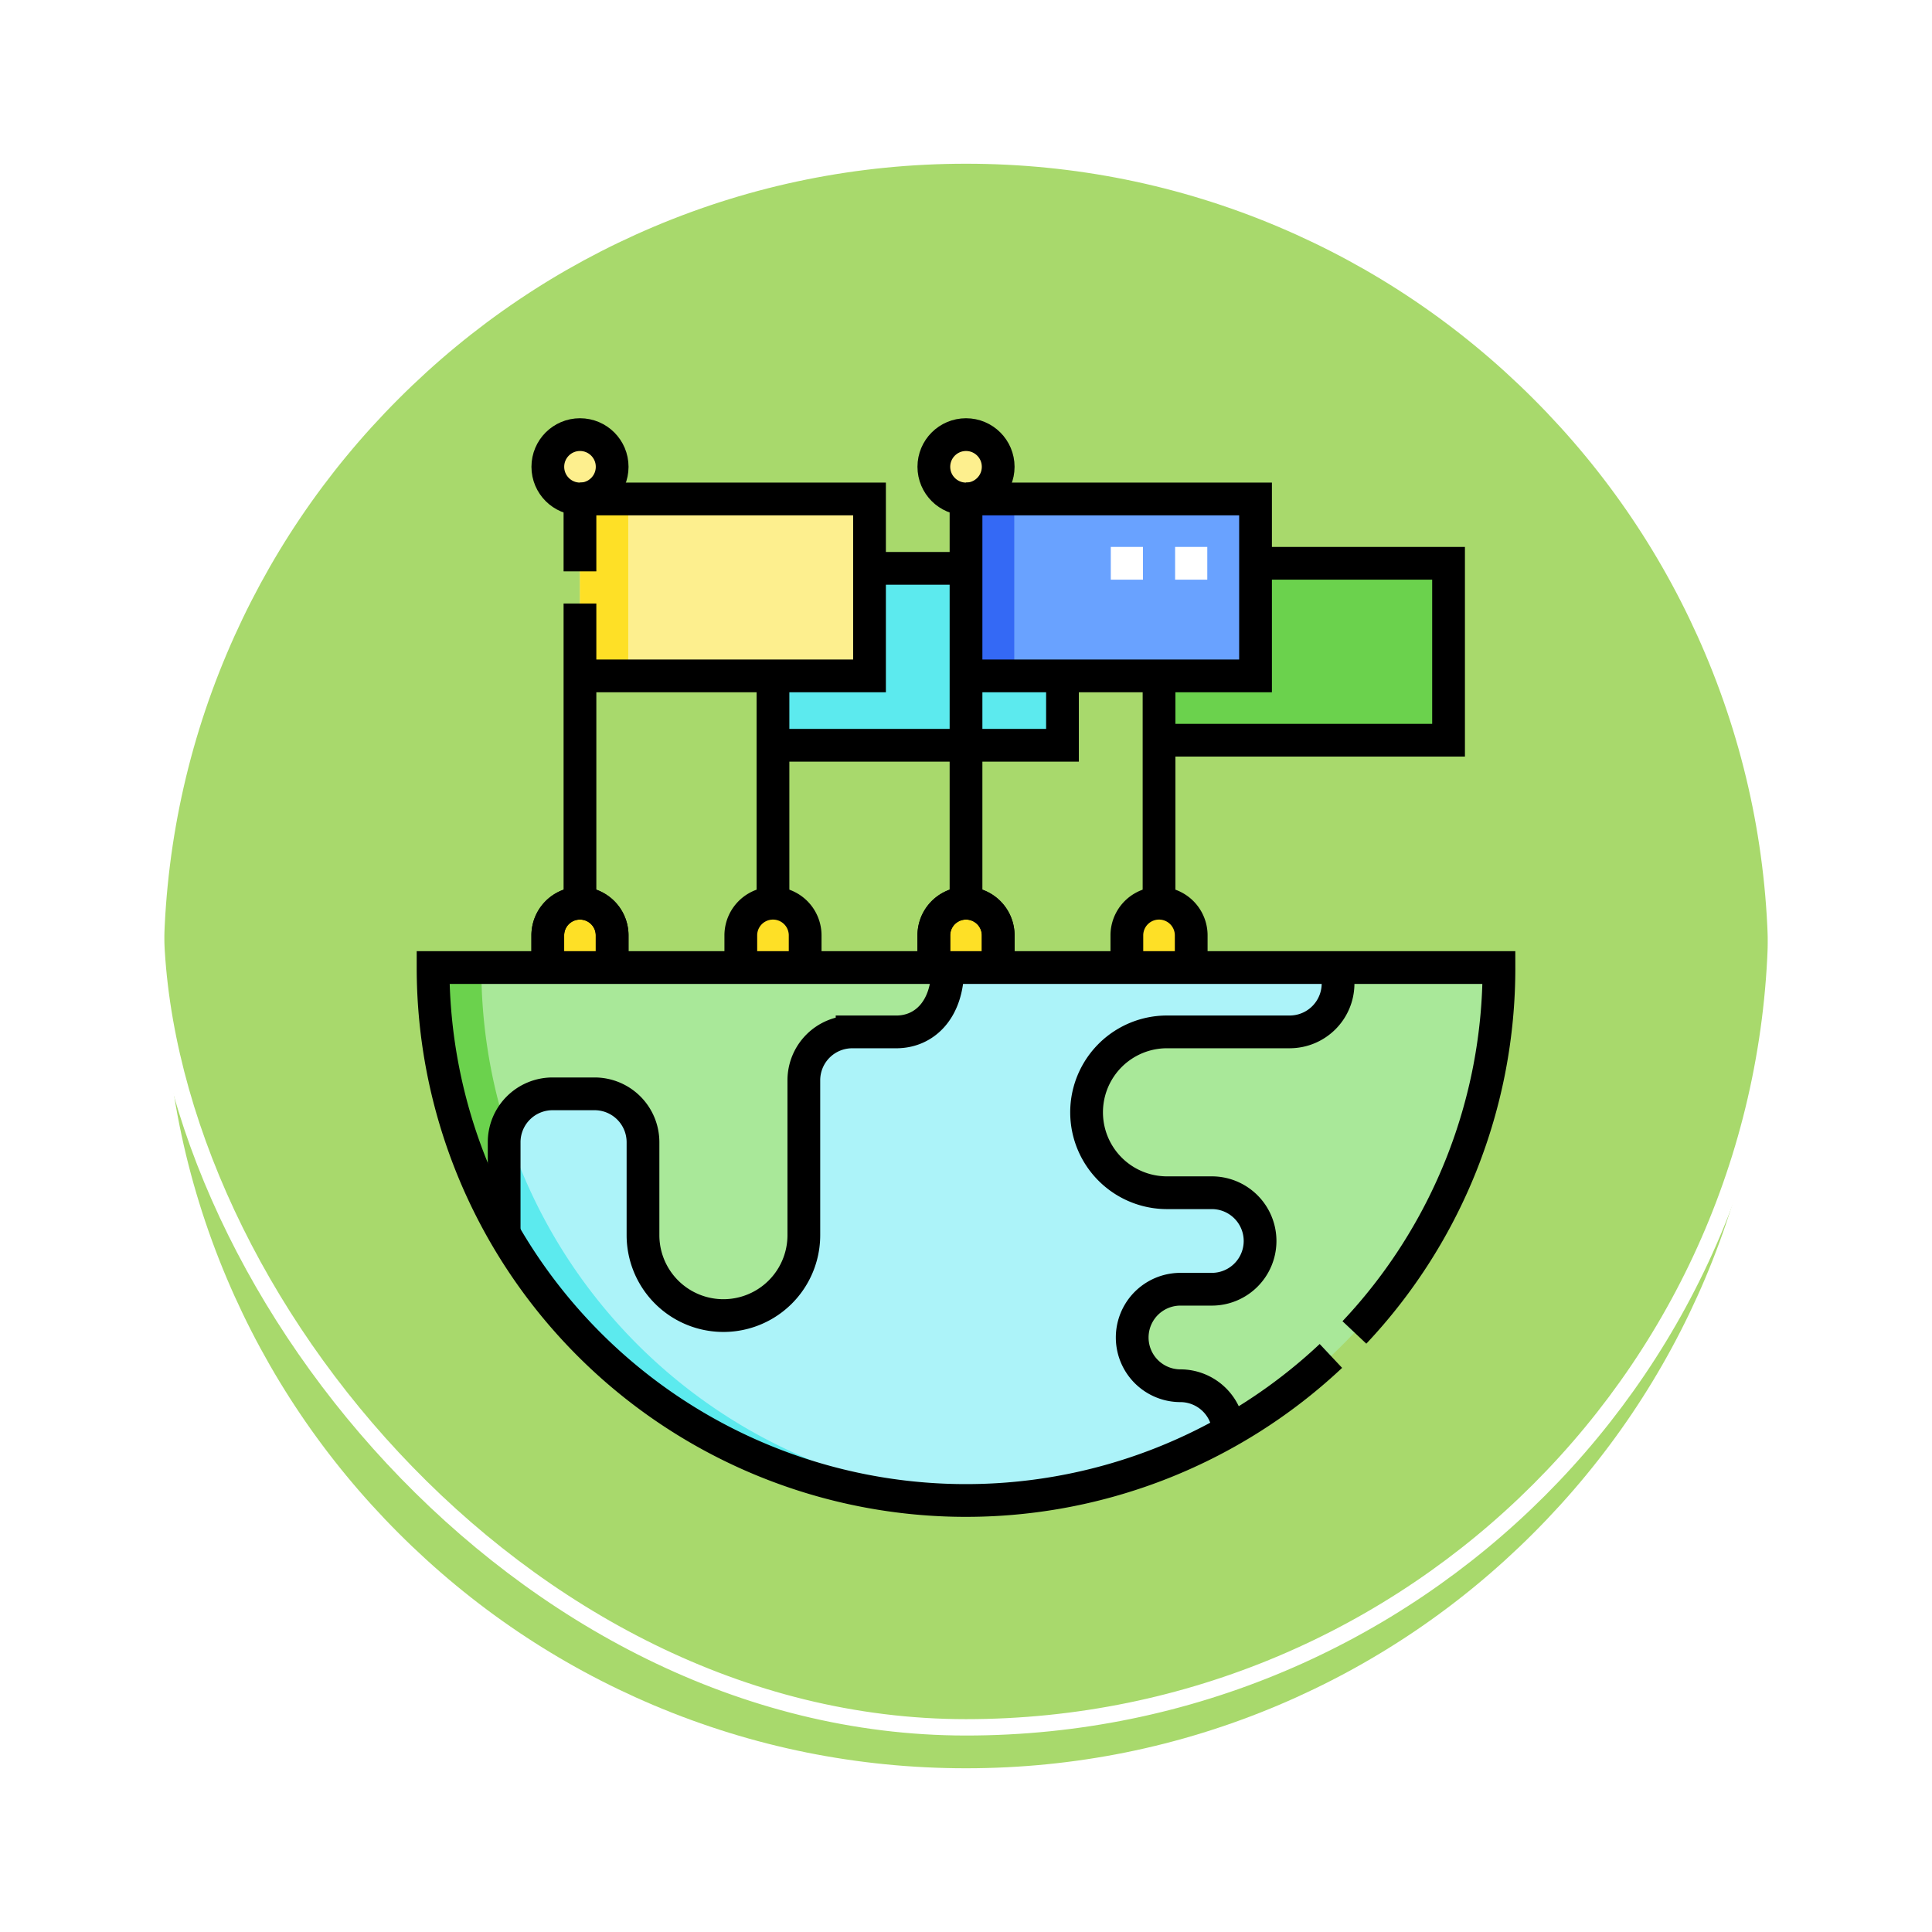 <svg xmlns="http://www.w3.org/2000/svg" xmlns:xlink="http://www.w3.org/1999/xlink" width="118" height="118" viewBox="0 0 118 118">
  <defs>
    <filter id="Trazado_896985" x="0" y="0" width="118" height="118" filterUnits="userSpaceOnUse">
      <feOffset dy="3" input="SourceAlpha"/>
      <feGaussianBlur stdDeviation="3" result="blur"/>
      <feFlood flood-opacity="0.161"/>
      <feComposite operator="in" in2="blur"/>
      <feComposite in="SourceGraphic"/>
    </filter>
  </defs>
  <g id="Grupo_1200630" data-name="Grupo 1200630" transform="translate(-1161 -20092.934)">
    <g id="Grupo_1198863" data-name="Grupo 1198863" transform="translate(1170 20098.934)">
      <g id="Grupo_1198135" data-name="Grupo 1198135">
        <g id="Grupo_1181847" data-name="Grupo 1181847" transform="translate(0)">
          <g id="Grupo_1111318" data-name="Grupo 1111318" transform="translate(0 0)">
            <g id="Grupo_1109826" data-name="Grupo 1109826" transform="translate(0)">
              <g id="Grupo_1098742" data-name="Grupo 1098742">
                <g transform="matrix(1, 0, 0, 1, -9, -6)" filter="url(#Trazado_896985)">
                  <g id="Trazado_896985-2" data-name="Trazado 896985" transform="translate(9 6)" fill="#9ad354" opacity="0.859">
                    <path d="M 50 99.5 C 43.317 99.5 36.835 98.191 30.732 95.61 C 24.838 93.117 19.544 89.548 14.998 85.002 C 10.452 80.456 6.883 75.162 4.39 69.268 C 1.809 63.165 0.5 56.683 0.5 50 C 0.5 43.317 1.809 36.835 4.39 30.732 C 6.883 24.838 10.452 19.544 14.998 14.998 C 19.544 10.452 24.838 6.883 30.732 4.39 C 36.835 1.809 43.317 0.5 50 0.5 C 56.683 0.5 63.165 1.809 69.267 4.39 C 75.162 6.883 80.456 10.452 85.002 14.998 C 89.548 19.544 93.117 24.838 95.61 30.732 C 98.191 36.835 99.5 43.317 99.5 50 C 99.5 56.683 98.191 63.165 95.61 69.268 C 93.117 75.162 89.548 80.456 85.002 85.002 C 80.456 89.548 75.162 93.117 69.267 95.61 C 63.165 98.191 56.683 99.5 50 99.5 Z" stroke="none"/>
                    <path d="M 50 1 C 43.385 1 36.968 2.295 30.927 4.85 C 25.092 7.318 19.852 10.851 15.352 15.352 C 10.851 19.852 7.318 25.092 4.85 30.927 C 2.295 36.968 1 43.385 1 50 C 1 56.615 2.295 63.032 4.85 69.073 C 7.318 74.907 10.851 80.148 15.352 84.648 C 19.852 89.149 25.092 92.682 30.927 95.15 C 36.968 97.705 43.385 99 50 99 C 56.615 99 63.032 97.705 69.073 95.15 C 74.907 92.682 80.148 89.149 84.648 84.648 C 89.149 80.148 92.682 74.907 95.15 69.073 C 97.704 63.032 99 56.615 99 50 C 99 43.385 97.704 36.968 95.15 30.927 C 92.682 25.092 89.149 19.852 84.648 15.352 C 80.148 10.851 74.907 7.318 69.073 4.85 C 63.032 2.295 56.615 1 50 1 M 50 -7.62939453125e-06 C 77.614 -7.62939453125e-06 100 22.386 100 50 L 100 50 C 100 77.614 77.614 100 50 100 C 22.386 100 0 77.614 0 50 L 0 50 C 0 22.386 22.386 -7.62939453125e-06 50 -7.62939453125e-06 Z" stroke="none" fill="#fff"/>
                  </g>
                </g>
                <g id="Rectángulo_400907" data-name="Rectángulo 400907" transform="translate(0)" fill="none" stroke="#fff" stroke-width="1">
                  <rect width="100" height="100" rx="50" stroke="none"/>
                  <rect x="0.5" y="0.5" width="99" height="99" rx="49.5" fill="none"/>
                </g>
              </g>
            </g>
          </g>
        </g>
      </g>
    </g>
    <g id="flags_9531199" transform="translate(1179.951 20111.979)">
      <g id="Grupo_1200628" data-name="Grupo 1200628" transform="translate(7.5 7.5)">
        <rect id="Rectángulo_408857" data-name="Rectángulo 408857" width="17.683" height="10.806" transform="translate(8.973 3.93)" fill="#fdef8e"/>
        <path id="Trazado_1036890" data-name="Trazado 1036890" d="M171.9,69.861v6.567H166v4.239h17.683V76.428H177.79V69.861Z" transform="translate(-145.24 -61.693)" fill="#5ceaee" fill-rule="evenodd"/>
        <rect id="Rectángulo_408858" data-name="Rectángulo 408858" width="17.683" height="10.806" transform="translate(32.55 3.93)" fill="#69a2ff"/>
        <path id="Trazado_1036891" data-name="Trazado 1036891" d="M346,74.377v3.929h17.683V67.5H351.893v6.877Z" transform="translate(-301.661 -59.641)" fill="#6bd24d" fill-rule="evenodd"/>
        <path id="Trazado_1036892" data-name="Trazado 1036892" d="M61.888,259.929a2.956,2.956,0,0,0-2.947,2.947v9.467a4.912,4.912,0,1,1-9.824,0V266.66a2.956,2.956,0,0,0-2.947-2.947H43.585a2.956,2.956,0,0,0-2.947,2.947v5.591A32.571,32.571,0,0,0,84.887,284.33a2.956,2.956,0,0,0-2.943-2.787,2.947,2.947,0,0,1,0-5.894H83.86a2.947,2.947,0,1,0,0-5.894H81.124a4.912,4.912,0,1,1,0-9.824h7.5a2.956,2.956,0,0,0,2.947-2.947V256H67.733c0,2.6-1.441,3.93-3.144,3.93h-2.7Z" transform="translate(-36.297 -223.45)" fill="#acf3f9" fill-rule="evenodd"/>
        <path id="Trazado_1036893" data-name="Trazado 1036893" d="M52.326,259.929a4.912,4.912,0,0,0,0,9.824h2.737a2.947,2.947,0,1,1,0,5.894H53.147a2.947,2.947,0,0,0,0,5.894,2.956,2.956,0,0,1,2.943,2.788A32.539,32.539,0,0,0,72.6,256H62.776v.982a2.956,2.956,0,0,1-2.947,2.947h-7.5ZM7.5,256a32.4,32.4,0,0,0,4.341,16.251v-5.591a2.956,2.956,0,0,1,2.947-2.947h2.585a2.956,2.956,0,0,1,2.947,2.947v5.684a4.912,4.912,0,1,0,9.824,0v-9.467a2.956,2.956,0,0,1,2.947-2.947h2.7c1.7,0,3.144-1.326,3.144-3.93H7.5Z" transform="translate(-7.5 -223.449)" fill="#a9e899" fill-rule="evenodd"/>
        <path id="Trazado_1036894" data-name="Trazado 1036894" d="M62.967,11.43A1.965,1.965,0,1,0,61,9.465a1.965,1.965,0,0,0,1.965,1.965ZM84.579,9.465A1.965,1.965,0,1,0,86.544,7.5,1.965,1.965,0,0,0,84.579,9.465Z" transform="translate(-53.994 -7.5)" fill="#fdef8e" fill-rule="evenodd"/>
        <path id="Trazado_1036895" data-name="Trazado 1036895" d="M64.932,227.965a1.965,1.965,0,0,0-3.93,0v1.965h3.93v-1.965Zm31.436,0v1.965h3.93v-1.965a1.965,1.965,0,0,0-3.93,0Zm-11.788,0v1.965h3.93v-1.965a1.965,1.965,0,0,0-3.93,0Zm-11.789,0v1.965h3.93v-1.965a1.965,1.965,0,0,0-3.93,0Z" transform="translate(-53.994 -197.38)" fill="#fee026" fill-rule="evenodd"/>
        <path id="Trazado_1036896" data-name="Trazado 1036896" d="M7.5,256a32.4,32.4,0,0,0,4.341,16.251V266.66a2.921,2.921,0,0,1,.121-.833A32.509,32.509,0,0,1,10.447,256Z" transform="translate(-7.5 -223.45)" fill="#6bd24d" fill-rule="evenodd"/>
        <path id="Trazado_1036897" data-name="Trazado 1036897" d="M40.759,331.025a2.922,2.922,0,0,0-.121.833v5.591a32.537,32.537,0,0,0,28.209,16.3q.751,0,1.493-.034A32.552,32.552,0,0,1,40.759,331.025Z" transform="translate(-36.297 -288.648)" fill="#5ceaee" fill-rule="evenodd"/>
        <rect id="Rectángulo_408859" data-name="Rectángulo 408859" width="2.947" height="10.806" transform="translate(8.973 3.93)" fill="#fee026"/>
        <rect id="Rectángulo_408860" data-name="Rectángulo 408860" width="2.947" height="10.806" transform="translate(32.55 3.93)" fill="#3469f5"/>
        <path id="Trazado_1036898" data-name="Trazado 1036898" d="M327.429,67.5h1.965m-5.894,0h1.965" transform="translate(-282.108 -59.641)" fill="none" stroke="#fff" stroke-miterlimit="22.926" stroke-width="2" fill-rule="evenodd"/>
      </g>
      <g id="Grupo_1200629" data-name="Grupo 1200629" transform="translate(7.5 7.5)">
        <path id="Trazado_1036899" data-name="Trazado 1036899" d="M63.771,278.286A32.433,32.433,0,0,0,72.6,256H7.5a32.548,32.548,0,0,0,54.836,23.721" transform="translate(-7.5 -223.45)" fill="none" stroke="#000" stroke-miterlimit="22.926" stroke-width="2" fill-rule="evenodd"/>
        <path id="Trazado_1036900" data-name="Trazado 1036900" d="M67.733,256c0,2.6-1.441,3.93-3.144,3.93h-2.7a2.956,2.956,0,0,0-2.947,2.947v9.467a4.912,4.912,0,1,1-9.824,0V266.66a2.956,2.956,0,0,0-2.947-2.947H43.585a2.956,2.956,0,0,0-2.947,2.947v5.591" transform="translate(-36.297 -223.45)" fill="none" stroke="#000" stroke-miterlimit="22.926" stroke-width="2" fill-rule="evenodd"/>
        <path id="Trazado_1036901" data-name="Trazado 1036901" d="M320.9,284.329a2.956,2.956,0,0,0-2.943-2.788,2.947,2.947,0,1,1,0-5.894h1.916a2.947,2.947,0,0,0,0-5.894h-2.737a4.912,4.912,0,0,1,0-9.824h7.5a2.956,2.956,0,0,0,2.947-2.947V256" transform="translate(-272.31 -223.45)" fill="none" stroke="#000" stroke-miterlimit="22.926" stroke-width="2" fill-rule="evenodd"/>
        <path id="Trazado_1036902" data-name="Trazado 1036902" d="M241,229.93v-1.965a1.965,1.965,0,1,1,3.93,0v1.965" transform="translate(-210.415 -197.38)" fill="none" stroke="#000" stroke-miterlimit="22.926" stroke-width="2" fill-rule="evenodd"/>
        <line id="Línea_851" data-name="Línea 851" y1="24.691" transform="translate(32.55 3.93)" fill="none" stroke="#000" stroke-miterlimit="22.926" stroke-width="2"/>
        <circle id="Elipse_12248" data-name="Elipse 12248" cx="1.965" cy="1.965" r="1.965" transform="translate(30.585 0)" fill="none" stroke="#000" stroke-miterlimit="22.926" stroke-width="2"/>
        <path id="Trazado_1036903" data-name="Trazado 1036903" d="M256,37.5h17.683V48.306H256" transform="translate(-223.45 -33.57)" fill="none" stroke="#000" stroke-miterlimit="22.926" stroke-width="2" fill-rule="evenodd"/>
        <path id="Trazado_1036904" data-name="Trazado 1036904" d="M331,229.93v-1.965a1.965,1.965,0,1,1,3.93,0v1.965" transform="translate(-288.626 -197.38)" fill="none" stroke="#000" stroke-miterlimit="22.926" stroke-width="2" fill-rule="evenodd"/>
        <path id="Trazado_1036905" data-name="Trazado 1036905" d="M346,88.261V74.377m5.894-6.877h11.789V78.306H346" transform="translate(-301.661 -59.641)" fill="none" stroke="#000" stroke-miterlimit="22.926" stroke-width="2" fill-rule="evenodd"/>
        <path id="Trazado_1036906" data-name="Trazado 1036906" d="M151,229.93v-1.965a1.965,1.965,0,0,1,3.93,0v1.965" transform="translate(-132.205 -197.38)" fill="none" stroke="#000" stroke-miterlimit="22.926" stroke-width="2" fill-rule="evenodd"/>
        <path id="Trazado_1036907" data-name="Trazado 1036907" d="M241,229.93v-1.965a1.965,1.965,0,1,1,3.93,0v1.965" transform="translate(-210.415 -197.38)" fill="none" stroke="#000" stroke-miterlimit="22.926" stroke-width="2" fill-rule="evenodd"/>
        <path id="Trazado_1036908" data-name="Trazado 1036908" d="M166,90.622V76.428m5.894-6.567h5.894m5.894,6.567v4.239H166" transform="translate(-145.24 -61.693)" fill="none" stroke="#000" stroke-miterlimit="22.926" stroke-width="2" fill-rule="evenodd"/>
        <path id="Trazado_1036909" data-name="Trazado 1036909" d="M61,229.93v-1.965a1.965,1.965,0,0,1,3.93,0v1.965" transform="translate(-53.994 -197.38)" fill="none" stroke="#000" stroke-miterlimit="22.926" stroke-width="2" fill-rule="evenodd"/>
        <path id="Trazado_1036910" data-name="Trazado 1036910" d="M76,62.191V43.886m0-1.965V37.5" transform="translate(-67.029 -33.57)" fill="none" stroke="#000" stroke-miterlimit="22.926" stroke-width="2" fill-rule="evenodd"/>
        <circle id="Elipse_12249" data-name="Elipse 12249" cx="1.965" cy="1.965" r="1.965" transform="translate(7.008 0)" fill="none" stroke="#000" stroke-miterlimit="22.926" stroke-width="2"/>
        <path id="Trazado_1036911" data-name="Trazado 1036911" d="M76,37.5H93.685V48.306H76" transform="translate(-67.029 -33.57)" fill="none" stroke="#000" stroke-miterlimit="22.926" stroke-width="2" fill-rule="evenodd"/>
        <path id="Trazado_1036912" data-name="Trazado 1036912" d="M61,229.93v-1.965a1.965,1.965,0,0,1,3.93,0v1.965" transform="translate(-53.994 -197.38)" fill="none" stroke="#000" stroke-miterlimit="22.926" stroke-width="2" fill-rule="evenodd"/>
      </g>
    </g>
  </g>
</svg>
